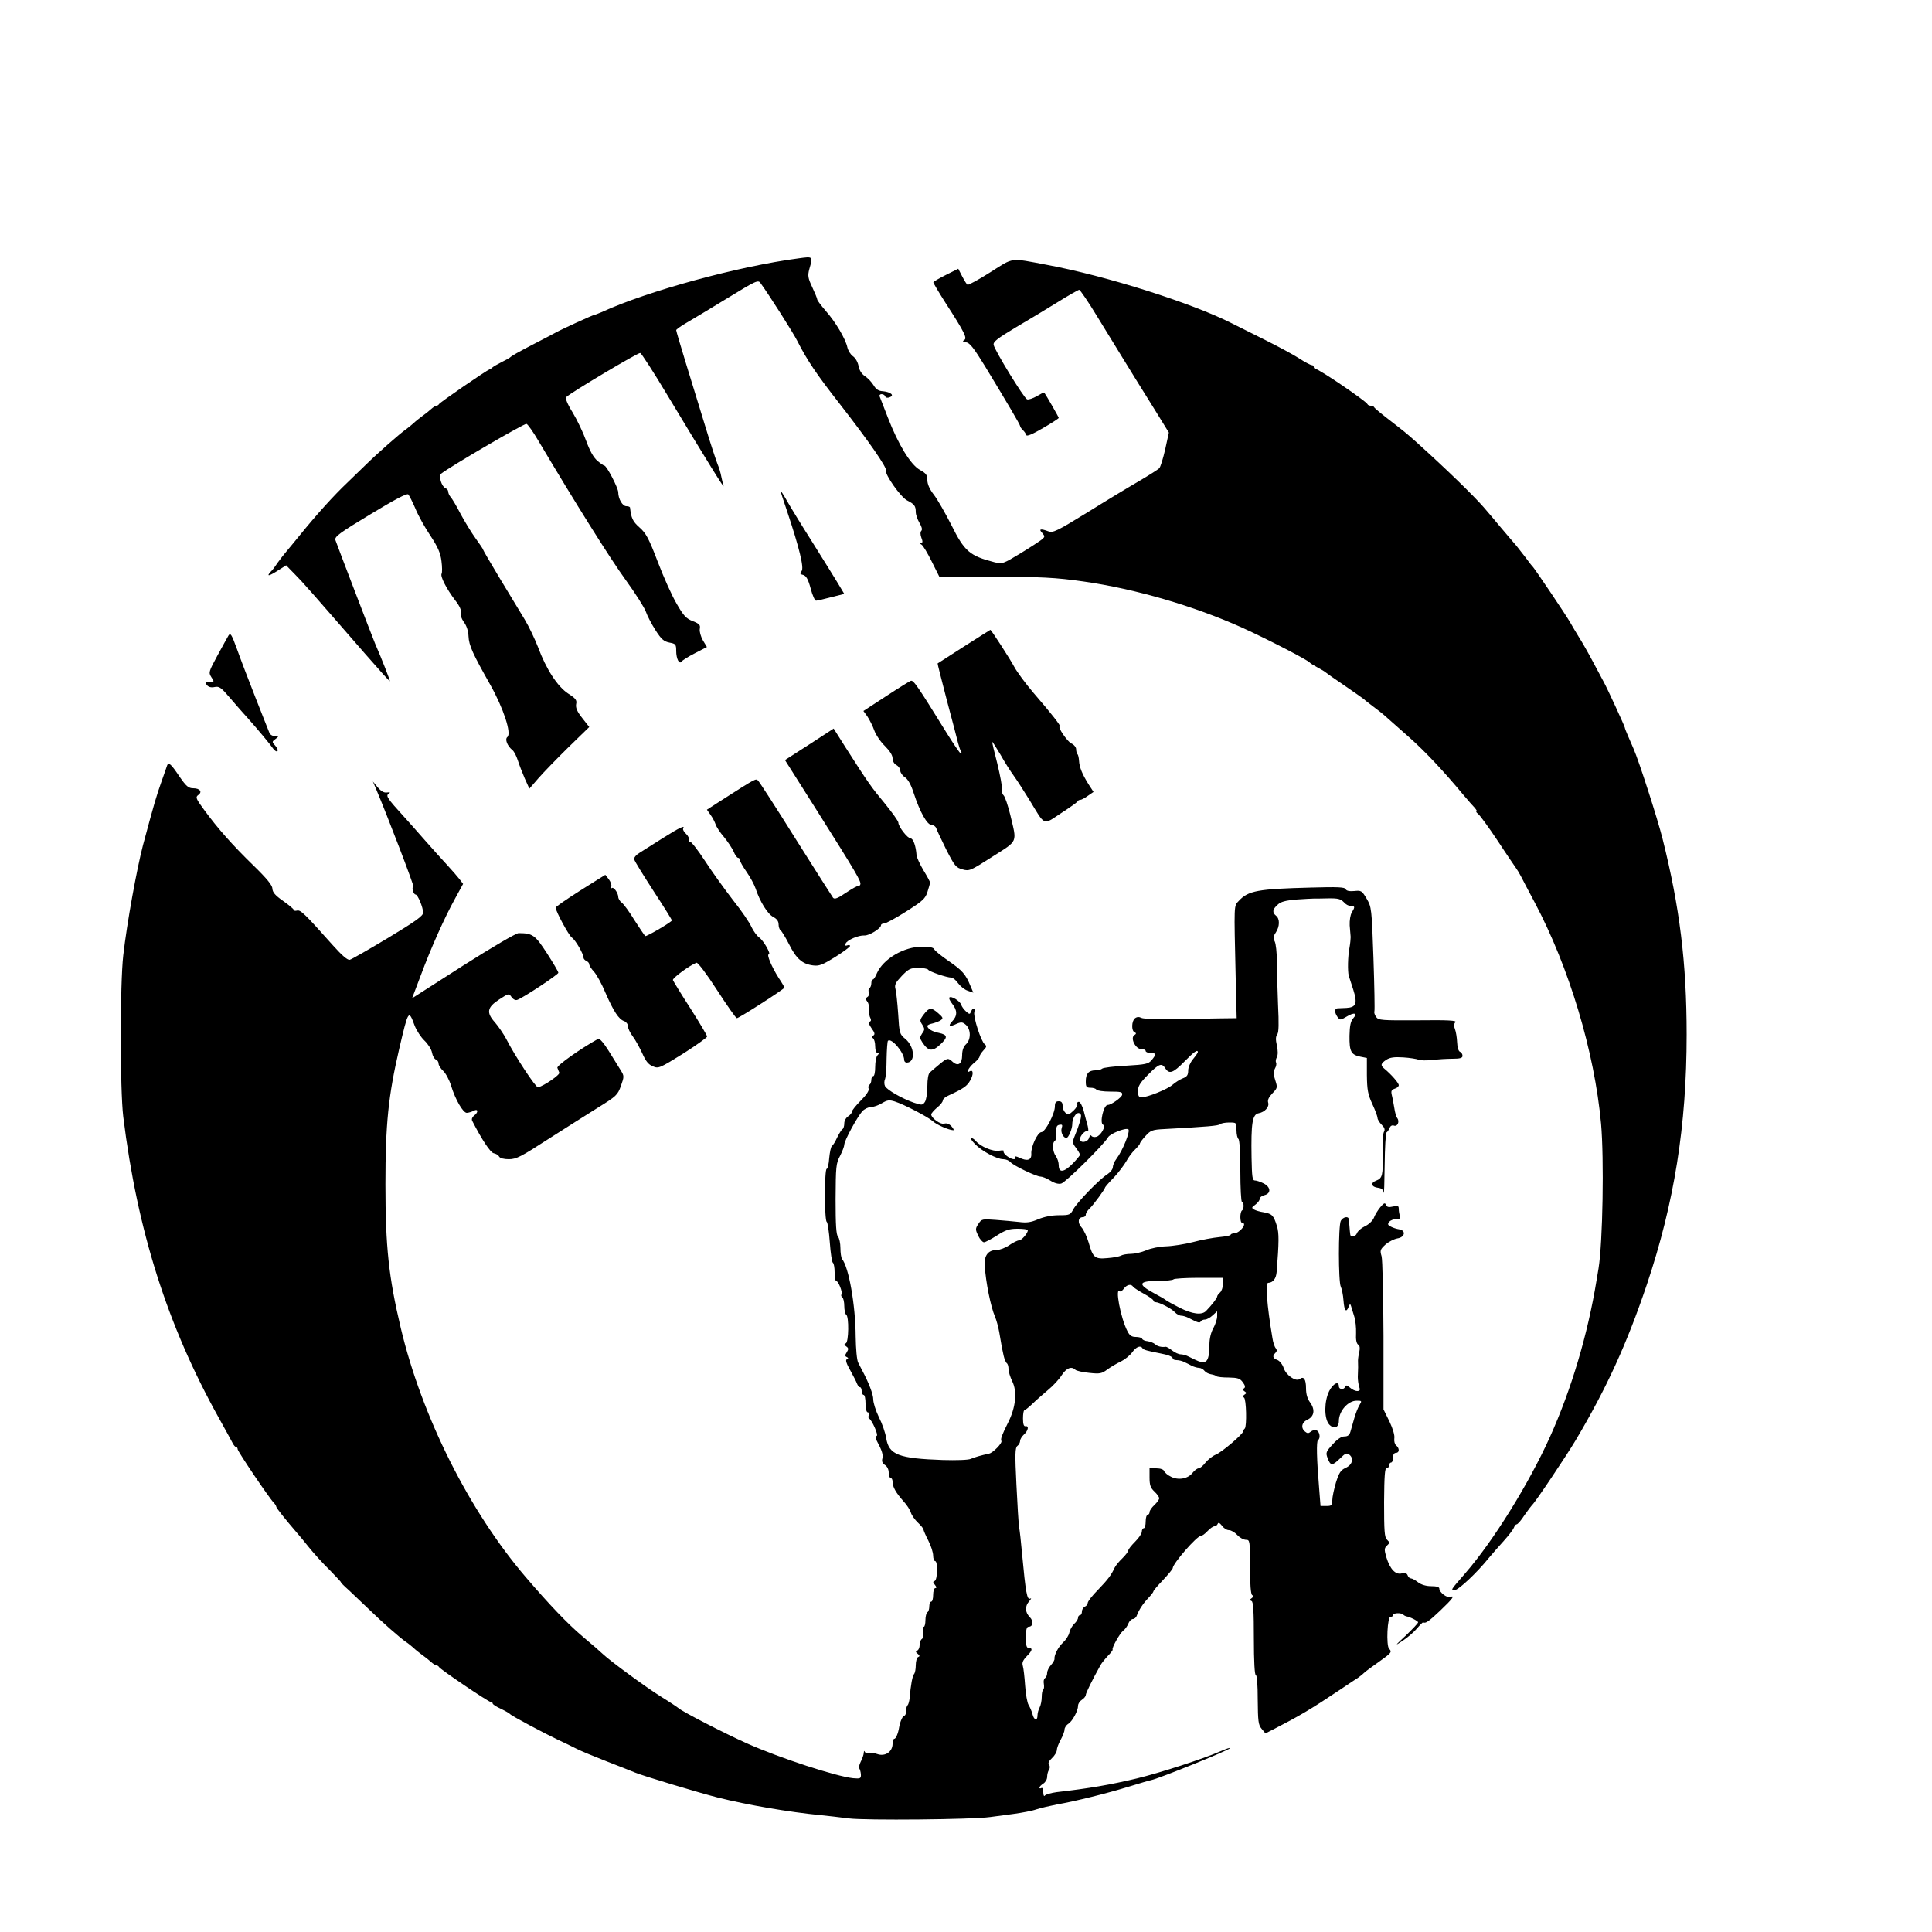 <?xml version="1.0" standalone="no"?>
<!DOCTYPE svg PUBLIC "-//W3C//DTD SVG 20010904//EN"
 "http://www.w3.org/TR/2001/REC-SVG-20010904/DTD/svg10.dtd">
<svg version="1.0" xmlns="http://www.w3.org/2000/svg"
 width="20pt" height="20pt" viewBox="0 0 20 20"
 preserveAspectRatio="xMidYMid meet">
<g transform="translate(0,20) scale(0.002,-0.002)"
fill="#000000" stroke="none">
<path d="M4135 8663 c-313 -41 -783 -169 -1022 -279 -17 -7 -34 -14 -37 -14
-7 0 -169 -74 -201 -92 -11 -6 -58 -31 -105 -55 -89 -46 -122 -65 -130 -73 -3
-3 -23 -14 -45 -25 -22 -11 -42 -23 -45 -26 -3 -3 -9 -8 -15 -10 -20 -8 -260
-173 -263 -181 -2 -4 -8 -8 -13 -8 -5 0 -17 -8 -27 -17 -11 -10 -32 -27 -48
-38 -15 -11 -35 -27 -44 -36 -9 -8 -26 -22 -37 -30 -31 -21 -150 -126 -209
-184 -28 -27 -71 -69 -95 -92 -71 -67 -162 -168 -247 -273 -29 -36 -61 -74
-70 -85 -10 -11 -29 -36 -43 -55 -13 -19 -26 -37 -29 -40 -33 -33 -25 -36 19
-9 l52 33 44 -45 c42 -42 82 -88 363 -411 70 -80 128 -145 130 -144 2 3 -42
116 -77 196 -17 41 -198 513 -205 535 -5 17 20 36 181 133 122 74 189 110 196
103 5 -5 22 -38 37 -73 14 -35 49 -98 78 -141 39 -59 52 -90 57 -131 4 -30 4
-59 1 -65 -9 -13 25 -79 70 -138 23 -29 33 -52 29 -64 -4 -11 3 -30 16 -49 14
-18 23 -46 24 -73 2 -48 22 -91 113 -252 68 -121 111 -252 88 -270 -14 -11 0
-47 27 -68 8 -7 20 -30 27 -52 7 -22 23 -64 36 -94 l24 -53 46 53 c26 30 96
102 155 160 l109 106 -36 46 c-27 34 -35 53 -32 72 5 21 -2 30 -41 55 -55 36
-114 126 -156 240 -16 41 -47 107 -70 145 -24 39 -81 134 -129 213 -47 78 -86
145 -86 148 0 3 -17 28 -38 57 -21 29 -56 86 -78 127 -21 41 -45 81 -52 88 -6
7 -12 19 -12 27 0 7 -6 15 -14 18 -20 8 -37 63 -23 75 45 36 432 262 442 258
7 -2 35 -42 62 -88 188 -317 373 -612 451 -719 50 -69 97 -143 105 -165 7 -21
30 -65 50 -96 30 -47 43 -58 72 -64 32 -6 35 -9 35 -43 0 -41 16 -72 28 -55 4
6 35 26 69 43 l62 32 -21 35 c-11 20 -18 45 -16 58 4 21 -1 27 -36 41 -34 13
-48 28 -83 89 -24 40 -68 138 -98 217 -47 123 -61 149 -95 179 -35 31 -43 48
-49 103 -1 4 -9 7 -19 7 -20 0 -42 38 -42 72 0 22 -60 138 -72 138 -3 0 -20
11 -36 25 -20 17 -39 51 -58 103 -15 42 -47 109 -70 147 -27 43 -39 74 -34 79
24 24 375 233 384 229 6 -2 69 -99 139 -216 213 -354 300 -493 292 -472 -3 11
-9 34 -12 50 -3 17 -11 44 -18 60 -7 17 -37 107 -65 200 -29 94 -74 242 -101
329 -27 88 -49 163 -49 167 0 4 21 19 48 35 26 15 121 72 211 127 157 96 165
100 178 81 45 -62 169 -257 190 -299 50 -99 100 -173 219 -325 152 -195 246
-331 240 -346 -7 -19 76 -137 109 -154 37 -19 45 -28 45 -60 0 -14 9 -39 19
-56 12 -20 16 -35 10 -41 -6 -6 -6 -20 0 -36 8 -20 7 -27 -2 -27 -7 0 -6 -4 3
-9 8 -5 32 -45 53 -88 l39 -78 261 0 c260 0 342 -4 487 -25 266 -38 569 -126
820 -239 126 -57 341 -168 350 -181 3 -4 21 -15 40 -25 19 -10 37 -21 40 -24
3 -3 48 -35 100 -70 52 -36 97 -67 100 -70 3 -4 23 -19 45 -36 22 -16 54 -41
70 -56 17 -15 71 -63 121 -107 83 -74 175 -172 279 -297 22 -26 48 -56 58 -66
9 -11 14 -19 10 -19 -5 0 -1 -6 8 -13 9 -7 56 -71 103 -142 47 -72 90 -134 94
-140 4 -5 15 -23 24 -40 8 -16 40 -77 71 -135 179 -337 310 -774 344 -1146 16
-181 9 -613 -13 -749 -3 -16 -7 -43 -10 -60 -46 -283 -131 -568 -243 -816
-111 -244 -290 -532 -435 -700 -80 -92 -78 -89 -56 -89 19 0 115 90 176 166
18 21 53 62 78 89 25 28 48 58 52 68 3 9 9 17 14 17 5 0 24 21 41 48 18 26 36
49 39 52 13 9 179 257 226 336 161 271 265 500 368 805 142 423 206 823 206
1294 0 371 -36 661 -125 1015 -25 100 -122 402 -150 465 -7 17 -20 46 -29 67
-9 20 -16 39 -16 42 0 6 -93 208 -109 236 -4 8 -29 55 -55 103 -26 49 -59 107
-74 130 -14 23 -34 56 -44 74 -18 33 -187 284 -197 293 -4 3 -19 23 -35 45
-17 22 -38 49 -47 60 -10 11 -46 54 -81 95 -34 41 -74 88 -88 104 -51 59 -196
200 -347 336 -57 51 -64 56 -153 125 -36 28 -66 53 -68 58 -2 4 -10 7 -17 7
-7 0 -15 3 -17 8 -7 16 -251 182 -268 182 -5 0 -10 5 -10 10 0 6 -5 10 -10 10
-6 0 -35 15 -64 34 -29 19 -109 62 -177 96 -68 34 -146 73 -172 86 -206 105
-651 246 -957 303 -196 37 -171 40 -294 -38 -61 -39 -114 -67 -118 -65 -5 3
-17 23 -28 44 l-20 39 -64 -32 c-36 -18 -65 -35 -65 -38 -1 -3 27 -50 62 -105
100 -155 114 -184 98 -194 -11 -6 -8 -9 10 -12 18 -2 40 -30 97 -123 117 -193
182 -303 182 -310 0 -4 6 -13 14 -21 8 -7 16 -19 18 -26 3 -8 33 5 86 36 45
26 82 50 82 53 0 4 -63 114 -75 131 -2 2 -19 -7 -39 -19 -20 -11 -42 -19 -50
-16 -16 6 -168 254 -173 282 -3 16 19 33 114 90 65 38 164 98 219 132 56 35
106 63 110 63 5 -1 47 -62 93 -138 46 -75 102 -166 124 -202 22 -36 57 -92 77
-125 21 -33 67 -108 104 -167 l66 -107 -19 -87 c-11 -47 -24 -91 -31 -98 -6
-6 -53 -36 -104 -66 -52 -30 -173 -103 -269 -163 -158 -97 -177 -106 -201 -97
-40 15 -51 12 -32 -8 15 -18 15 -20 -1 -34 -10 -8 -60 -41 -111 -72 -91 -55
-94 -56 -135 -46 -128 33 -155 56 -223 193 -31 61 -71 131 -90 156 -22 28 -34
55 -34 76 0 26 -6 35 -39 53 -48 27 -112 132 -166 272 -20 52 -39 101 -42 108
-3 6 2 12 10 12 8 0 17 -5 19 -12 3 -7 12 -9 23 -4 26 9 6 27 -35 31 -23 1
-36 10 -49 32 -10 16 -30 37 -44 46 -17 11 -29 30 -33 52 -4 21 -16 42 -29 51
-12 8 -25 29 -29 46 -9 43 -61 132 -113 190 -23 27 -43 53 -43 58 0 5 -12 34
-26 64 -22 47 -24 59 -15 93 19 67 20 66 -54 56z"/>
<path d="M4040 7459 c0 -3 16 -52 35 -108 62 -186 88 -291 74 -307 -10 -12 -9
-16 9 -20 15 -5 25 -22 38 -70 9 -35 22 -64 28 -63 6 0 41 8 78 18 l68 17 -33
55 c-18 30 -78 126 -133 214 -56 88 -115 185 -132 215 -17 30 -32 53 -32 49z"/>
<path d="M4990 6654 c-74 -48 -136 -87 -137 -88 -1 -1 21 -87 48 -191 28 -105
54 -204 58 -221 5 -18 11 -37 15 -43 4 -6 4 -11 -1 -11 -4 0 -36 47 -71 103
-156 252 -174 278 -188 273 -8 -3 -66 -39 -130 -81 l-115 -75 21 -29 c11 -17
27 -48 35 -71 8 -23 33 -60 55 -81 25 -25 40 -48 40 -64 0 -14 8 -29 20 -35
11 -6 20 -19 20 -29 0 -10 11 -26 24 -34 16 -11 32 -39 46 -84 32 -97 69 -163
92 -163 10 0 21 -8 24 -17 3 -10 27 -60 52 -111 43 -84 50 -93 84 -102 35 -10
41 -7 155 66 135 86 127 69 92 217 -12 48 -27 94 -35 101 -7 7 -11 22 -8 32 2
11 -9 70 -24 132 -16 61 -28 112 -26 112 2 0 21 -30 43 -67 21 -38 52 -86 68
-108 16 -22 52 -78 81 -125 84 -138 68 -132 164 -69 46 30 85 57 86 62 2 4 8
7 14 7 5 0 23 9 39 21 l29 20 -26 40 c-33 53 -47 88 -49 121 -1 15 -4 31 -8
34 -4 4 -7 16 -7 26 0 10 -11 24 -25 30 -21 10 -74 88 -59 88 8 0 -45 68 -136
173 -41 48 -86 109 -100 135 -20 38 -120 193 -124 192 -1 0 -62 -39 -136 -86z"/>
<path d="M1183 6711 c-6 -10 -32 -57 -58 -105 -45 -83 -46 -87 -31 -111 16
-24 16 -25 -10 -25 -23 0 -25 -2 -13 -16 8 -10 22 -14 40 -10 24 5 34 -3 80
-57 29 -34 71 -82 94 -107 48 -54 110 -128 129 -155 8 -11 18 -17 22 -13 4 5
-1 17 -11 28 -18 20 -18 21 1 35 18 14 18 14 -4 15 -12 0 -25 8 -28 18 -4 9
-36 91 -72 182 -36 91 -79 204 -96 252 -27 74 -33 84 -43 69z"/>
<path d="M4189 6147 l-126 -81 155 -245 c221 -350 240 -384 235 -399 -3 -7 -8
-11 -10 -8 -3 3 -31 -13 -63 -34 -44 -30 -60 -36 -68 -27 -5 7 -92 143 -192
302 -100 160 -188 296 -195 303 -13 14 -4 19 -198 -105 l-68 -44 19 -27 c11
-15 22 -37 26 -49 4 -13 23 -42 43 -65 20 -24 42 -58 50 -75 7 -18 18 -33 23
-33 6 0 10 -6 10 -13 0 -6 16 -34 35 -61 19 -27 39 -65 46 -85 21 -65 62 -132
91 -147 19 -10 28 -22 28 -39 0 -13 5 -27 10 -30 6 -4 26 -37 45 -74 37 -74
68 -101 124 -108 31 -4 48 3 113 43 43 27 78 53 78 58 0 4 -7 6 -14 3 -10 -4
-13 -1 -9 9 7 18 67 44 97 42 23 -2 86 36 86 53 0 5 7 9 16 9 9 0 61 28 114
62 87 55 100 67 111 103 7 22 13 43 13 46 1 4 -15 33 -34 64 -19 32 -35 67
-36 79 -3 45 -17 86 -30 86 -16 0 -64 61 -64 82 0 8 -32 52 -70 99 -69 83 -85
105 -205 293 l-60 95 -126 -82z"/>
<path d="M865 6038 c-2 -7 -16 -46 -30 -86 -25 -71 -35 -103 -95 -327 -32
-123 -83 -402 -102 -570 -17 -147 -17 -695 0 -835 73 -592 229 -1082 494
-1558 35 -62 67 -122 73 -133 5 -10 13 -19 17 -19 5 0 8 -5 8 -11 0 -11 164
-254 187 -277 7 -7 13 -17 13 -21 0 -6 46 -64 108 -136 10 -11 38 -45 62 -75
24 -30 72 -83 107 -117 34 -35 60 -63 58 -63 -3 0 16 -19 42 -42 25 -24 72
-68 103 -98 72 -70 158 -145 189 -167 14 -9 32 -24 41 -32 9 -9 29 -25 44 -36
16 -11 37 -28 48 -38 10 -9 22 -17 27 -17 5 0 11 -4 13 -8 4 -11 257 -182 269
-182 5 0 9 -3 9 -7 0 -5 19 -17 43 -28 23 -11 44 -23 47 -27 7 -9 178 -100
250 -134 30 -14 72 -34 93 -45 21 -11 91 -40 155 -65 64 -25 131 -51 147 -58
33 -15 335 -106 430 -130 157 -39 367 -75 530 -91 33 -3 100 -11 148 -17 85
-11 640 -6 732 7 22 3 76 10 120 16 44 6 98 16 120 24 22 7 69 18 105 25 97
17 262 58 375 93 55 17 106 32 113 33 38 7 401 154 408 165 2 5 -20 -3 -50
-16 -86 -38 -311 -111 -431 -140 -138 -33 -249 -52 -415 -71 -30 -4 -58 -12
-62 -18 -4 -6 -8 2 -8 17 0 16 -4 26 -10 22 -5 -3 -10 -2 -10 2 0 5 9 14 20
21 11 7 20 22 20 35 0 12 4 29 10 37 5 9 5 19 0 26 -7 7 -1 19 15 34 14 13 25
32 25 41 0 10 9 34 20 54 11 20 20 43 20 53 0 9 9 23 19 29 22 14 51 68 51 94
0 11 9 24 20 31 11 7 20 18 20 25 0 9 32 75 76 154 6 11 24 33 39 49 15 15 26
30 24 32 -6 7 37 84 54 97 10 7 22 24 27 37 5 13 16 24 24 24 7 0 17 8 20 18
11 29 32 62 60 91 14 15 26 30 26 34 0 4 22 30 50 59 27 29 50 57 50 61 0 24
125 167 145 167 7 0 22 11 35 25 13 14 29 25 36 25 7 0 14 6 17 13 3 8 10 5
22 -10 9 -13 25 -23 36 -23 11 0 30 -11 43 -25 13 -14 33 -25 45 -25 20 0 21
-4 21 -139 0 -92 4 -142 11 -147 8 -4 7 -9 -2 -16 -11 -7 -11 -11 -1 -15 9 -3
12 -52 12 -194 0 -119 4 -189 10 -189 6 0 10 -49 10 -127 1 -112 3 -131 20
-151 l20 -24 47 24 c128 66 185 99 342 204 40 27 80 54 89 59 8 6 23 17 31 25
9 9 45 35 79 59 65 46 68 51 52 67 -16 16 -9 170 8 166 6 -1 12 2 12 8 0 12
43 14 54 2 4 -4 11 -7 14 -8 18 -2 62 -24 62 -31 0 -5 -28 -34 -62 -67 -60
-56 -61 -57 -17 -28 26 17 59 46 74 64 15 18 30 32 31 31 11 -8 28 3 88 60 66
63 79 81 52 71 -16 -6 -56 24 -56 43 0 9 -15 13 -42 13 -27 0 -52 8 -68 20
-14 11 -30 20 -36 20 -7 0 -15 7 -18 16 -4 11 -13 14 -31 10 -32 -8 -60 22
-79 83 -12 41 -11 48 3 61 15 14 15 16 0 31 -13 13 -15 43 -15 195 1 137 4
178 14 176 6 -1 12 5 12 13 0 8 5 15 10 15 6 0 10 11 10 25 0 16 6 25 15 25
19 0 20 24 1 39 -7 6 -11 22 -9 36 3 14 -7 49 -25 87 l-31 63 0 380 c-1 211
-5 395 -10 413 -9 30 -7 35 20 60 17 15 45 29 62 32 39 6 46 41 9 47 -13 2
-32 8 -43 14 -16 8 -18 13 -8 25 6 8 23 14 36 14 19 0 24 4 19 16 -3 9 -6 25
-6 36 0 17 -4 19 -30 13 -22 -5 -32 -3 -36 9 -5 12 -11 10 -30 -13 -13 -16
-28 -40 -33 -55 -6 -14 -26 -34 -46 -43 -19 -9 -37 -25 -41 -35 -6 -19 -33
-25 -35 -8 -1 6 -3 24 -4 40 -1 17 -3 35 -4 40 -2 17 -30 11 -41 -9 -13 -25
-13 -316 0 -341 5 -10 12 -42 14 -72 4 -53 14 -65 27 -31 6 15 8 15 12 3 2 -8
10 -32 16 -52 7 -21 11 -60 10 -88 -2 -34 2 -54 11 -60 8 -5 10 -17 6 -36 -4
-16 -7 -37 -7 -46 1 -20 1 -46 -1 -85 0 -16 3 -38 7 -50 6 -18 4 -23 -11 -23
-9 0 -26 8 -37 18 -15 12 -21 14 -24 5 -6 -18 -33 -16 -33 2 0 29 -30 14 -50
-25 -26 -52 -27 -139 -2 -171 24 -28 52 -20 52 16 0 51 47 105 92 105 27 0 28
-1 15 -22 -8 -13 -20 -43 -27 -68 -7 -25 -16 -56 -20 -70 -5 -18 -14 -25 -31
-25 -16 0 -37 -14 -61 -41 -35 -38 -37 -43 -26 -72 15 -40 24 -40 65 0 27 27
34 29 48 18 24 -20 14 -53 -21 -68 -25 -12 -33 -25 -49 -75 -10 -34 -19 -75
-19 -92 -1 -27 -4 -30 -31 -30 l-30 0 -7 90 c-13 153 -15 246 -6 251 14 9 9
44 -7 50 -8 4 -22 1 -30 -6 -12 -10 -18 -10 -30 0 -23 19 -18 48 13 62 35 17
40 52 13 89 -14 19 -21 43 -21 73 0 47 -12 65 -33 48 -20 -15 -71 20 -83 58
-6 18 -21 37 -33 41 -24 9 -26 20 -9 37 8 8 8 15 1 24 -6 7 -14 31 -17 53 -29
172 -37 285 -22 285 25 1 41 21 44 57 12 153 13 201 1 238 -17 55 -25 62 -67
70 -21 3 -44 10 -52 15 -13 8 -11 12 8 25 12 9 22 22 22 29 0 8 11 17 25 20
35 9 33 42 -5 61 -16 8 -36 15 -45 15 -13 0 -15 19 -17 118 -3 180 4 224 37
230 32 6 56 33 49 55 -4 13 3 28 22 48 26 27 27 30 15 67 -10 30 -11 44 -2 61
7 12 9 26 6 31 -3 5 -2 18 4 28 6 12 6 33 0 61 -7 31 -6 47 2 57 8 10 9 55 4
156 -3 79 -6 179 -6 223 0 44 -5 90 -11 102 -9 17 -7 28 6 47 20 31 21 70 1
86 -21 17 -19 33 8 57 16 16 41 22 97 27 41 3 82 5 90 5 8 0 42 0 75 1 50 1
64 -3 80 -19 10 -12 26 -21 37 -21 22 0 22 -4 5 -33 -8 -13 -12 -41 -11 -67 2
-25 4 -52 5 -60 0 -8 -2 -33 -6 -55 -9 -45 -10 -122 -4 -145 3 -8 13 -41 24
-74 22 -70 14 -90 -36 -93 -19 -1 -40 -2 -46 -2 -17 -1 -16 -22 0 -45 13 -17
15 -17 47 2 39 24 59 19 34 -9 -13 -15 -18 -38 -19 -90 -1 -81 8 -98 55 -108
l35 -7 0 -89 c1 -76 5 -99 28 -149 15 -32 27 -65 27 -72 0 -8 10 -24 21 -35
16 -16 19 -26 12 -38 -5 -9 -8 -59 -7 -111 3 -113 0 -128 -33 -141 -31 -11
-25 -33 10 -37 18 -2 27 -10 29 -25 2 -12 4 52 5 142 1 90 5 166 10 170 5 3
12 14 16 23 4 11 12 15 22 12 18 -7 31 21 17 39 -5 6 -12 30 -15 52 -4 22 -9
52 -13 67 -5 21 -2 27 15 33 12 3 21 12 21 18 0 12 -40 57 -74 85 -22 18 -20
27 10 47 19 12 41 15 87 12 34 -2 70 -8 80 -12 9 -4 41 -5 70 -1 28 3 76 6
105 6 40 0 52 4 52 15 0 9 -6 18 -13 21 -8 3 -14 23 -15 49 -1 24 -6 55 -11
68 -7 17 -6 28 2 36 9 9 -35 12 -192 10 -188 -1 -206 0 -218 17 -7 10 -12 23
-9 30 2 6 0 129 -5 274 -9 258 -10 265 -35 308 -25 42 -28 44 -65 40 -26 -2
-40 1 -44 10 -4 10 -40 12 -177 8 -278 -7 -327 -16 -376 -69 -26 -28 -25 -7
-16 -404 l5 -203 -83 -1 c-313 -6 -395 -5 -411 3 -12 6 -23 5 -33 -3 -17 -14
-19 -65 -1 -72 9 -4 9 -8 -2 -15 -22 -15 7 -72 36 -72 13 0 23 -4 23 -10 0 -5
11 -10 25 -10 30 0 31 -7 6 -37 -17 -20 -31 -23 -132 -29 -63 -3 -118 -10
-124 -15 -5 -5 -21 -9 -35 -9 -35 0 -50 -17 -50 -57 0 -28 3 -33 24 -33 14 0
28 -4 31 -10 3 -5 35 -10 71 -10 56 0 65 -2 62 -17 -3 -14 -58 -53 -74 -52
-22 1 -44 -96 -24 -103 16 -5 -12 -56 -35 -62 -10 -3 -22 -1 -26 5 -3 6 -9 1
-12 -10 -6 -24 -47 -30 -47 -7 0 18 29 48 40 41 4 -3 4 10 0 27 -5 18 -15 54
-21 79 -7 25 -18 46 -25 46 -7 0 -10 -5 -8 -12 3 -6 -7 -22 -20 -34 -21 -20
-28 -22 -41 -11 -8 7 -15 23 -15 36 0 17 -6 24 -20 24 -15 0 -20 -7 -20 -27 0
-37 -50 -133 -70 -133 -19 0 -55 -76 -52 -112 2 -33 -21 -40 -62 -20 -15 7
-25 9 -22 3 4 -6 1 -11 -6 -11 -20 0 -59 30 -53 41 4 5 -7 6 -23 3 -31 -6 -97
21 -121 50 -8 9 -18 16 -24 16 -6 0 2 -14 19 -31 35 -37 114 -79 147 -79 14 0
30 -7 37 -15 15 -18 134 -75 156 -75 9 0 32 -9 51 -21 20 -13 42 -19 56 -15
22 5 222 203 242 239 10 19 90 51 105 42 12 -8 -28 -109 -62 -154 -10 -13 -18
-32 -18 -42 0 -10 -12 -26 -27 -36 -41 -25 -160 -148 -178 -183 -15 -28 -19
-30 -74 -30 -38 0 -77 -8 -108 -21 -37 -16 -59 -19 -98 -14 -27 3 -82 8 -122
11 -69 5 -72 5 -89 -21 -16 -24 -16 -29 -1 -61 9 -19 23 -34 30 -34 7 0 37 16
67 35 45 29 64 35 107 35 29 0 53 -3 53 -8 0 -15 -32 -52 -45 -52 -8 0 -31
-11 -51 -25 -20 -14 -50 -25 -65 -25 -44 0 -66 -28 -62 -81 5 -85 31 -213 53
-264 7 -16 17 -52 22 -80 13 -78 15 -88 23 -123 4 -18 12 -35 16 -38 5 -3 9
-16 9 -30 0 -14 9 -42 19 -63 27 -53 19 -136 -22 -216 -31 -62 -39 -83 -34
-93 7 -10 -43 -62 -64 -66 -39 -8 -76 -19 -94 -27 -12 -6 -74 -8 -145 -6 -229
8 -279 27 -293 113 -4 27 -21 76 -38 109 -16 33 -29 74 -29 91 0 27 -23 87
-59 154 -4 8 -13 25 -19 37 -7 13 -12 71 -13 135 -1 164 -36 361 -71 402 -4 6
-8 31 -8 56 0 25 -6 52 -12 58 -10 10 -13 62 -13 195 1 168 2 185 23 224 12
23 22 50 22 58 0 21 66 142 93 173 11 12 32 22 45 22 14 0 39 9 57 20 27 16
37 18 66 9 50 -16 170 -79 197 -102 20 -19 83 -46 106 -47 5 0 1 9 -9 20 -12
13 -25 18 -38 14 -18 -6 -67 29 -67 48 0 5 14 21 30 35 17 13 30 30 30 37 0 7
12 18 28 25 80 37 97 49 114 79 18 32 16 58 -3 47 -22 -14 -6 19 21 42 17 13
30 29 30 34 0 6 9 20 20 32 17 18 18 23 7 32 -19 14 -60 141 -54 166 6 23 -8
26 -17 3 -6 -15 -8 -15 -26 1 -11 10 -22 25 -25 35 -6 19 -52 47 -61 37 -4 -3
3 -18 15 -33 27 -34 27 -62 -1 -91 -23 -25 -13 -30 26 -11 22 9 29 8 46 -7 26
-24 26 -76 0 -100 -13 -12 -20 -31 -20 -57 0 -45 -21 -59 -49 -34 -24 22 -28
21 -70 -14 -20 -17 -42 -35 -48 -41 -8 -6 -13 -34 -13 -72 0 -36 -6 -71 -13
-81 -12 -17 -16 -17 -58 -3 -60 21 -137 65 -148 85 -5 10 -5 26 0 37 4 11 8
59 8 106 1 47 4 89 7 92 18 17 84 -61 84 -99 0 -8 6 -14 13 -14 46 0 42 81 -6
122 -31 25 -32 30 -38 130 -4 56 -10 115 -14 129 -6 22 0 33 33 68 35 36 44
41 85 41 25 0 48 -4 51 -9 6 -10 97 -41 120 -41 8 0 24 -13 35 -29 12 -16 34
-34 50 -39 l29 -10 -15 35 c-25 61 -42 80 -113 129 -38 26 -71 53 -74 60 -4
10 -24 14 -63 14 -94 0 -201 -63 -234 -137 -7 -18 -17 -33 -21 -33 -5 0 -8 -9
-8 -19 0 -11 -4 -22 -10 -26 -5 -3 -6 -13 -3 -21 3 -9 0 -20 -7 -24 -11 -7
-11 -11 -1 -24 7 -8 11 -28 10 -43 -2 -15 1 -34 6 -42 5 -10 4 -16 -3 -19 -8
-2 -5 -14 9 -34 17 -23 19 -32 9 -38 -9 -5 -9 -9 -1 -14 6 -4 11 -23 11 -42 0
-20 5 -34 12 -34 9 0 9 -3 0 -12 -7 -7 -12 -34 -12 -60 0 -26 -4 -48 -10 -48
-5 0 -10 -9 -10 -19 0 -11 -4 -22 -10 -26 -5 -3 -7 -12 -4 -20 4 -9 -12 -33
-40 -61 -25 -25 -46 -51 -46 -57 0 -7 -9 -18 -20 -25 -11 -7 -20 -23 -20 -36
0 -14 -4 -28 -10 -31 -5 -3 -17 -23 -27 -43 -9 -20 -21 -40 -27 -44 -5 -3 -11
-31 -14 -62 -2 -31 -8 -56 -13 -56 -12 0 -12 -267 0 -274 5 -3 12 -51 16 -106
4 -55 11 -103 16 -106 5 -3 9 -25 9 -50 0 -24 3 -44 8 -44 11 0 34 -58 28 -69
-4 -5 -2 -12 4 -16 5 -3 10 -24 10 -45 0 -21 5 -42 10 -45 15 -9 13 -142 -2
-148 -10 -4 -9 -8 2 -16 12 -8 13 -14 3 -30 -10 -15 -10 -21 0 -25 9 -5 9 -7
0 -12 -8 -3 -2 -22 18 -57 16 -29 32 -60 35 -69 4 -10 10 -18 15 -18 5 0 9 -9
9 -20 0 -11 5 -20 10 -20 6 0 10 -20 10 -45 0 -26 5 -45 11 -45 6 0 9 -6 6
-14 -3 -8 -3 -16 1 -18 15 -7 50 -87 40 -90 -7 -3 -8 -10 -1 -23 29 -54 35
-75 30 -95 -4 -14 1 -25 14 -33 11 -7 19 -23 19 -39 0 -16 5 -28 10 -28 6 0
10 -9 10 -20 0 -26 17 -56 56 -100 18 -19 35 -46 39 -60 4 -13 21 -37 36 -51
16 -15 29 -31 29 -36 0 -4 11 -30 25 -57 14 -27 25 -62 25 -78 0 -15 5 -28 10
-28 15 0 13 -97 -2 -103 -10 -3 -10 -7 1 -20 9 -11 10 -17 2 -17 -6 0 -11 -16
-11 -35 0 -19 -4 -35 -10 -35 -5 0 -10 -11 -10 -24 0 -14 -4 -28 -10 -31 -5
-3 -10 -22 -10 -41 0 -19 -4 -34 -8 -34 -5 0 -7 -13 -4 -29 2 -16 -1 -32 -7
-35 -6 -4 -11 -18 -11 -31 0 -13 -6 -26 -12 -28 -10 -4 -9 -8 2 -17 11 -9 12
-13 2 -17 -6 -2 -12 -21 -12 -42 0 -20 -4 -41 -9 -46 -8 -9 -17 -55 -23 -127
-2 -14 -6 -30 -10 -34 -5 -4 -8 -18 -8 -31 0 -12 -4 -23 -9 -23 -8 0 -22 -30
-27 -60 -5 -32 -17 -60 -25 -60 -5 0 -9 -12 -9 -27 -1 -41 -39 -66 -79 -52
-17 6 -38 9 -45 6 -8 -3 -17 -1 -20 6 -2 7 -5 4 -5 -6 -1 -10 -8 -31 -16 -46
-8 -16 -11 -32 -7 -35 3 -4 7 -17 8 -30 1 -22 -3 -23 -40 -20 -87 9 -376 103
-547 179 -115 51 -344 169 -359 185 -3 3 -43 30 -90 59 -80 50 -262 184 -300
220 -9 9 -56 50 -105 91 -77 65 -174 167 -293 306 -293 342 -539 832 -648
1292 -62 262 -79 418 -79 742 0 313 15 458 71 700 48 205 49 206 80 122 10
-26 33 -61 51 -78 18 -17 36 -45 39 -62 3 -17 12 -33 20 -36 8 -3 14 -12 14
-21 0 -9 11 -26 24 -38 13 -12 32 -47 41 -77 22 -72 62 -140 81 -140 8 0 24 5
35 10 24 14 27 -7 2 -25 -9 -7 -13 -18 -9 -26 50 -98 94 -164 111 -168 11 -2
24 -9 28 -17 5 -9 25 -14 51 -14 38 0 63 13 202 103 88 56 204 130 259 164 95
59 102 65 119 113 17 48 17 51 -1 80 -10 16 -38 61 -62 100 -26 42 -48 67 -55
63 -92 -51 -216 -139 -211 -150 3 -7 7 -19 10 -25 4 -11 -77 -67 -110 -76 -11
-3 -121 164 -165 251 -14 26 -40 64 -58 85 -46 51 -41 78 22 119 49 32 50 32
64 12 9 -12 20 -18 30 -14 34 13 212 131 212 140 0 6 -27 51 -59 101 -61 94
-74 104 -147 104 -13 0 -139 -74 -287 -168 l-264 -169 44 116 c53 143 124 302
179 401 l41 75 -19 25 c-11 14 -38 45 -61 70 -23 25 -76 83 -117 130 -41 47
-91 103 -111 125 -83 91 -93 106 -78 116 11 8 9 9 -9 7 -15 -2 -30 7 -47 27
l-25 30 15 -35 c60 -142 201 -510 195 -510 -5 0 -6 -9 -3 -20 3 -11 9 -20 14
-20 11 0 39 -66 39 -94 0 -17 -38 -44 -182 -131 -100 -60 -189 -111 -198 -113
-12 -2 -42 25 -86 74 -147 165 -168 185 -186 181 -10 -3 -18 -1 -18 4 0 4 -25
25 -55 46 -40 28 -54 44 -55 63 0 17 -27 51 -98 120 -109 106 -186 193 -256
289 -42 57 -45 65 -30 76 23 16 9 35 -26 35 -24 0 -36 10 -70 59 -44 66 -58
79 -65 59z m5335 -1484 c0 -3 -11 -19 -25 -36 -14 -17 -25 -42 -25 -59 0 -23
-6 -32 -27 -40 -16 -6 -39 -21 -53 -33 -25 -23 -131 -66 -163 -66 -12 0 -17 9
-17 32 0 26 11 44 52 85 57 58 71 63 90 33 20 -31 40 -24 98 35 50 51 70 65
70 49z m-606 -323 c6 -8 -7 -52 -31 -110 -13 -32 -13 -37 6 -62 12 -16 21 -32
21 -36 0 -4 -17 -24 -37 -45 -45 -46 -73 -50 -73 -10 0 16 -7 37 -15 48 -17
22 -20 70 -5 79 6 4 9 23 8 43 -2 29 1 37 15 40 15 3 18 0 12 -18 -6 -20 8
-50 25 -50 10 0 30 47 30 71 0 40 30 74 44 50z m806 -80 c0 -22 5 -43 10 -46
6 -4 10 -70 10 -166 0 -87 4 -159 8 -159 11 0 12 -39 1 -45 -12 -8 -12 -65 1
-65 27 0 -10 -50 -39 -53 -12 -1 -21 -4 -21 -8 0 -4 -26 -9 -57 -12 -32 -3
-94 -14 -138 -26 -43 -11 -106 -21 -140 -22 -33 -1 -79 -10 -103 -21 -24 -10
-59 -18 -78 -18 -20 0 -43 -4 -52 -9 -9 -5 -41 -11 -70 -13 -65 -6 -75 2 -97
80 -9 31 -26 67 -37 79 -22 24 -18 53 7 53 8 0 15 6 15 13 0 8 9 22 21 33 18
17 79 100 79 108 0 2 20 26 46 52 25 27 53 65 64 84 10 19 30 46 44 59 14 14
26 28 26 32 0 4 13 22 29 39 26 29 35 33 97 36 222 12 280 17 289 25 5 5 26 9
47 9 38 0 38 0 38 -39z m-70 -797 c0 -17 -7 -37 -15 -44 -8 -7 -15 -16 -15
-21 0 -8 -27 -43 -58 -75 -22 -22 -70 -16 -136 17 -33 17 -66 35 -72 40 -6 5
-33 21 -60 35 -88 47 -82 64 21 64 41 0 76 4 79 8 2 4 61 8 130 8 l126 0 0
-32z m-465 -14 c3 -5 28 -21 55 -36 28 -15 50 -31 50 -36 0 -4 5 -8 11 -8 19
0 83 -33 100 -52 9 -10 24 -18 33 -18 9 0 26 -5 39 -12 49 -25 56 -27 62 -18
3 6 13 10 22 10 9 0 27 10 40 22 l23 21 0 -26 c0 -14 -9 -42 -20 -62 -12 -21
-20 -54 -20 -83 0 -66 -9 -92 -31 -92 -19 0 -28 4 -76 28 -13 7 -31 12 -42 12
-10 0 -30 9 -44 20 -14 11 -29 20 -34 19 -20 -3 -43 2 -55 14 -7 6 -24 13 -38
15 -14 1 -26 7 -28 12 -2 6 -17 10 -33 10 -21 0 -32 7 -43 29 -36 68 -67 235
-39 207 3 -3 12 3 20 14 15 21 38 26 48 10z m49 -319 c5 -8 25 -13 91 -26 39
-7 65 -17 65 -26 0 -5 9 -9 20 -9 11 0 29 -4 40 -10 11 -5 29 -14 40 -20 11
-5 27 -10 36 -10 9 0 22 -7 28 -15 6 -8 21 -16 33 -18 12 -2 26 -6 29 -10 4
-4 32 -7 63 -7 47 -1 59 -4 74 -25 12 -16 14 -26 6 -31 -8 -4 -7 -9 2 -15 12
-8 12 -10 0 -18 -9 -6 -10 -11 -2 -15 12 -8 15 -148 4 -160 -5 -4 -8 -11 -8
-14 0 -14 -111 -109 -142 -121 -17 -7 -41 -26 -54 -42 -12 -16 -28 -29 -35
-29 -7 0 -21 -10 -31 -23 -24 -31 -73 -40 -111 -21 -17 8 -33 21 -36 29 -3 9
-19 15 -41 15 l-35 0 0 -48 c0 -39 5 -53 25 -72 14 -13 25 -29 25 -35 0 -6
-11 -22 -25 -35 -14 -13 -25 -29 -25 -37 0 -7 -4 -13 -10 -13 -5 0 -10 -16
-10 -35 0 -19 -4 -35 -10 -35 -5 0 -10 -8 -10 -18 0 -10 -16 -33 -35 -52 -19
-19 -35 -39 -35 -45 0 -6 -14 -24 -31 -41 -17 -16 -35 -38 -40 -49 -17 -37
-34 -60 -86 -114 -29 -29 -53 -60 -53 -68 0 -7 -7 -16 -15 -19 -8 -4 -15 -15
-15 -25 0 -10 -4 -19 -10 -19 -5 0 -10 -6 -10 -13 0 -8 -9 -22 -19 -31 -11
-10 -23 -31 -26 -46 -3 -15 -18 -38 -32 -51 -26 -24 -47 -65 -45 -85 1 -5 -7
-20 -18 -32 -11 -12 -20 -30 -20 -41 0 -11 -5 -23 -11 -27 -6 -3 -9 -17 -6
-30 2 -14 1 -27 -3 -29 -5 -3 -8 -20 -8 -39 0 -18 -5 -43 -11 -54 -6 -11 -11
-30 -11 -41 0 -30 -18 -26 -26 7 -4 15 -13 36 -20 47 -7 11 -15 56 -18 100 -3
44 -8 90 -12 103 -5 16 1 29 20 49 29 29 33 43 11 43 -12 0 -15 13 -15 55 0
40 4 55 14 55 23 0 27 29 6 50 -25 25 -26 57 -2 83 9 11 12 17 5 13 -17 -10
-24 29 -43 234 -5 58 -12 119 -15 135 -3 17 -9 116 -14 220 -8 159 -7 192 5
201 8 6 14 18 14 26 0 8 9 23 20 33 22 20 27 46 8 43 -9 -2 -13 11 -13 40 0
23 3 42 7 42 4 1 22 15 41 33 18 18 55 50 81 72 27 22 59 57 72 78 24 36 50
47 70 27 5 -5 38 -13 72 -16 55 -6 65 -4 94 18 18 13 50 32 70 41 20 10 46 31
58 47 21 30 44 38 54 21z"/>
<path d="M3434 5664 c-49 -31 -104 -66 -122 -77 -21 -13 -32 -26 -29 -36 2 -9
48 -83 101 -165 53 -81 96 -150 94 -151 -22 -20 -132 -83 -138 -80 -4 3 -29
40 -56 82 -26 43 -56 84 -66 91 -10 7 -18 21 -18 30 -1 22 -25 54 -34 45 -4
-4 -5 -1 -2 7 3 8 -3 26 -13 39 l-18 23 -129 -81 c-71 -45 -129 -85 -128 -89
1 -20 68 -144 84 -155 19 -13 60 -84 60 -103 0 -7 7 -14 15 -18 8 -3 15 -11
15 -18 0 -6 11 -23 24 -37 14 -15 41 -64 60 -110 42 -96 69 -137 96 -146 11
-4 20 -15 20 -26 0 -11 11 -35 25 -53 13 -17 35 -57 49 -87 18 -41 32 -59 55
-68 29 -13 35 -10 156 65 69 44 125 84 125 89 0 6 -39 71 -86 145 -48 74 -88
140 -91 147 -4 10 86 76 122 90 7 2 52 -57 106 -141 52 -80 98 -146 103 -146
11 0 246 151 246 158 0 3 -13 26 -30 51 -36 57 -63 121 -51 121 14 0 -26 71
-50 88 -11 8 -29 32 -39 53 -9 22 -52 85 -96 140 -43 56 -109 147 -145 203
-36 55 -71 100 -77 99 -6 -2 -9 3 -6 10 2 7 -4 21 -15 31 -11 10 -18 23 -15
27 12 20 -18 6 -102 -47z"/>
<path d="M4781 4749 c-21 -28 -21 -32 -7 -53 13 -21 13 -26 -1 -45 -13 -20
-13 -24 1 -46 31 -47 52 -49 92 -12 41 38 40 51 -7 61 -33 6 -59 22 -59 36 0
4 12 10 28 13 15 4 34 11 42 17 13 9 11 14 -13 35 -36 32 -48 31 -76 -6z"/>
</g>
</svg>
